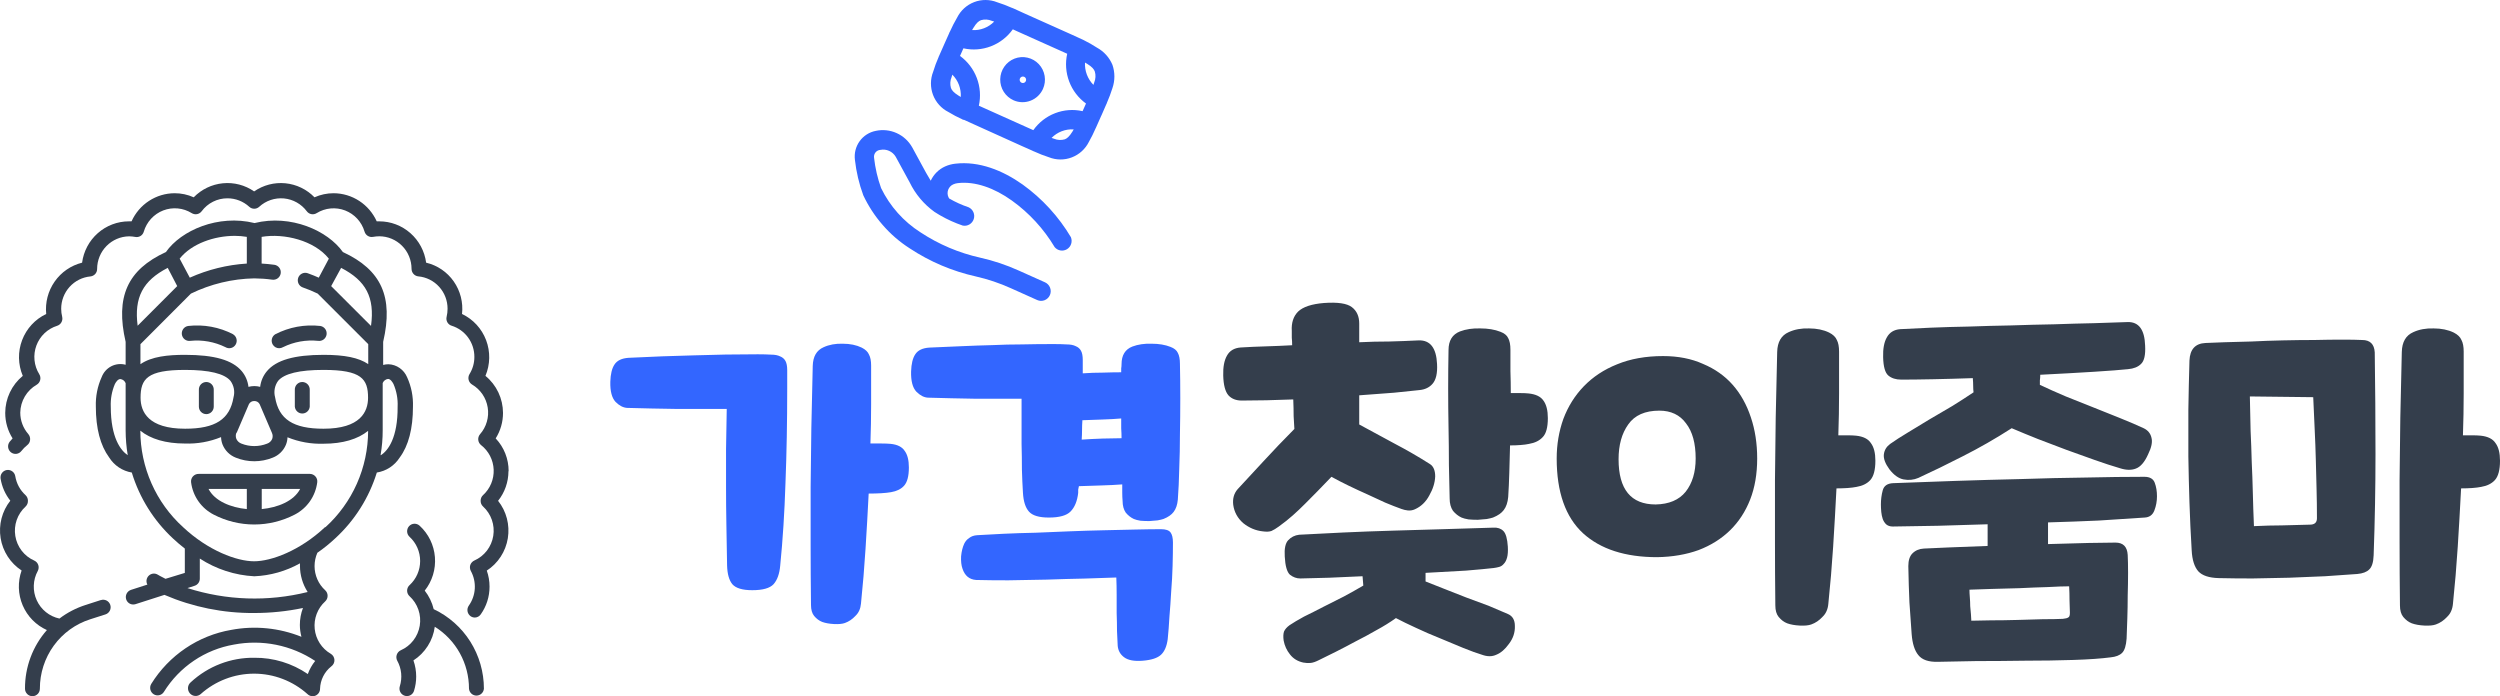 <svg width="158" height="44" viewBox="0 0 158 44" fill="none" xmlns="http://www.w3.org/2000/svg">
<path fill-rule="evenodd" clip-rule="evenodd" d="M60.887 3.054L60.78 3.297L60.672 3.535C61.154 3.885 61.523 4.369 61.735 4.929C61.947 5.488 61.992 6.097 61.864 6.681L65.305 8.226C65.65 7.74 66.129 7.367 66.683 7.154C67.237 6.94 67.841 6.895 68.42 7.025C68.457 6.95 68.49 6.868 68.527 6.786L68.635 6.543C68.153 6.194 67.783 5.71 67.572 5.15C67.361 4.591 67.317 3.981 67.447 3.397L64.246 1.961L64.01 1.852C63.663 2.339 63.182 2.712 62.627 2.925C62.072 3.139 61.467 3.184 60.887 3.054ZM64.002 0.513L63.932 0.487C63.635 0.355 63.331 0.241 63.022 0.143C62.555 -0.044 62.036 -0.048 61.567 0.133C61.097 0.313 60.712 0.664 60.487 1.117C60.322 1.398 60.173 1.689 60.04 1.987C60.026 2.008 60.014 2.031 60.003 2.054C59.995 2.071 59.989 2.088 59.984 2.106L59.692 2.759L59.659 2.834C59.555 3.065 59.459 3.282 59.37 3.487C59.37 3.506 59.352 3.521 59.344 3.539C59.334 3.562 59.325 3.586 59.318 3.61C59.186 3.909 59.072 4.215 58.978 4.528C58.792 4.998 58.788 5.522 58.966 5.995C59.145 6.468 59.494 6.855 59.944 7.081C60.221 7.25 60.509 7.402 60.806 7.536L60.872 7.573H60.924L61.572 7.868L64.594 9.234L65.242 9.521L65.29 9.547L65.36 9.574C65.661 9.713 65.97 9.834 66.285 9.936C66.752 10.123 67.271 10.127 67.74 9.946C68.21 9.766 68.595 9.415 68.82 8.962C68.977 8.685 69.119 8.399 69.245 8.107L69.278 8.04L69.3 7.988C69.393 7.786 69.489 7.566 69.589 7.338L69.626 7.26L69.911 6.607L69.937 6.555C69.948 6.532 69.956 6.508 69.963 6.484C70.094 6.184 70.209 5.878 70.307 5.566C70.47 5.091 70.47 4.574 70.307 4.099C70.114 3.635 69.769 3.252 69.33 3.013C69.065 2.84 68.789 2.683 68.505 2.543C68.485 2.527 68.463 2.516 68.438 2.509C68.422 2.5 68.405 2.492 68.387 2.487L67.743 2.192L64.702 0.83L64.065 0.539L64.002 0.513ZM62.678 1.315C62.463 1.224 62.224 1.209 62.001 1.274C61.86 1.326 61.716 1.438 61.52 1.759C61.49 1.804 61.464 1.852 61.435 1.901C61.692 1.917 61.95 1.878 62.192 1.785C62.433 1.692 62.651 1.549 62.833 1.364L62.678 1.315ZM60.14 4.875C60.049 5.091 60.035 5.332 60.099 5.558C60.151 5.7 60.262 5.845 60.58 6.043L60.721 6.129C60.737 5.869 60.697 5.609 60.606 5.366C60.514 5.122 60.371 4.902 60.188 4.718C60.169 4.771 60.154 4.823 60.14 4.875ZM66.614 8.768C66.83 8.858 67.071 8.871 67.295 8.805C67.432 8.753 67.576 8.641 67.776 8.32L67.858 8.178C67.6 8.162 67.342 8.201 67.101 8.294C66.859 8.387 66.641 8.53 66.459 8.715L66.614 8.768ZM69.156 5.207C69.246 4.99 69.26 4.747 69.193 4.521C69.141 4.379 69.03 4.233 68.712 4.036L68.572 3.953C68.558 4.213 68.599 4.473 68.69 4.716C68.782 4.958 68.923 5.179 69.104 5.364L69.156 5.207ZM64.461 4.957C64.445 4.994 64.439 5.036 64.446 5.076C64.453 5.116 64.472 5.153 64.499 5.183C64.527 5.212 64.563 5.233 64.602 5.242C64.642 5.25 64.683 5.247 64.721 5.233C64.758 5.218 64.791 5.192 64.814 5.159C64.837 5.125 64.85 5.086 64.85 5.045C64.851 5.004 64.84 4.964 64.818 4.93C64.796 4.896 64.764 4.869 64.728 4.853C64.678 4.831 64.623 4.83 64.573 4.85C64.523 4.87 64.483 4.908 64.461 4.957ZM64.065 6.342C63.808 6.229 63.59 6.042 63.438 5.804C63.286 5.566 63.209 5.288 63.214 5.005C63.22 4.722 63.309 4.447 63.47 4.216C63.631 3.984 63.857 3.806 64.118 3.704C64.38 3.602 64.666 3.581 64.939 3.644C65.213 3.706 65.462 3.849 65.655 4.055C65.847 4.26 65.975 4.519 66.021 4.798C66.068 5.077 66.031 5.364 65.915 5.622C65.761 5.962 65.482 6.228 65.136 6.362C64.79 6.497 64.406 6.49 64.065 6.342ZM67.684 15C67.737 15.135 67.741 15.285 67.694 15.422C67.648 15.56 67.555 15.676 67.431 15.751C67.307 15.825 67.161 15.853 67.019 15.829C66.877 15.805 66.748 15.73 66.655 15.619C65.963 14.461 65.043 13.459 63.95 12.675C62.841 11.88 61.627 11.443 60.528 11.574C60.433 11.585 60.339 11.611 60.251 11.649C60.176 11.681 60.109 11.728 60.053 11.787C59.998 11.846 59.954 11.915 59.925 11.992C59.897 12.068 59.884 12.149 59.887 12.23C59.89 12.312 59.909 12.392 59.944 12.466C59.956 12.493 59.971 12.519 59.988 12.544C60.378 12.77 60.789 12.957 61.216 13.1C61.351 13.163 61.459 13.273 61.519 13.41C61.579 13.547 61.587 13.702 61.541 13.844C61.495 13.987 61.4 14.108 61.271 14.184C61.143 14.26 60.992 14.286 60.846 14.257C60.353 14.09 59.877 13.875 59.426 13.615C59.382 13.594 59.339 13.569 59.3 13.54C59.215 13.492 59.133 13.44 59.059 13.391C58.391 12.911 57.852 12.269 57.491 11.525L56.61 9.909C56.513 9.744 56.368 9.614 56.194 9.535C56.021 9.457 55.827 9.435 55.641 9.473C55.581 9.476 55.522 9.492 55.469 9.52C55.416 9.548 55.368 9.586 55.331 9.633C55.293 9.681 55.266 9.735 55.25 9.794C55.235 9.852 55.232 9.913 55.241 9.973C55.314 10.626 55.463 11.269 55.685 11.887C56.243 13.035 57.107 14.004 58.179 14.686C59.327 15.443 60.602 15.984 61.941 16.283C62.779 16.47 63.596 16.743 64.38 17.097L66.045 17.843C66.192 17.909 66.307 18.031 66.365 18.183C66.423 18.334 66.419 18.503 66.354 18.651C66.288 18.8 66.167 18.916 66.017 18.974C65.867 19.033 65.7 19.029 65.552 18.963L63.888 18.216C63.174 17.893 62.431 17.643 61.668 17.47C60.184 17.139 58.773 16.54 57.502 15.701C56.858 15.291 56.277 14.788 55.778 14.209C55.287 13.647 54.878 13.019 54.56 12.343C54.294 11.621 54.117 10.869 54.031 10.104C53.978 9.686 54.084 9.264 54.329 8.924C54.574 8.583 54.939 8.35 55.348 8.271C55.791 8.175 56.253 8.224 56.667 8.411C57.081 8.597 57.425 8.912 57.65 9.309L58.53 10.925C58.626 11.1 58.723 11.264 58.822 11.421C59.008 11.019 59.331 10.698 59.733 10.518C59.934 10.429 60.147 10.371 60.365 10.346C61.875 10.167 63.373 10.771 64.628 11.66C65.865 12.549 66.906 13.686 67.687 15H67.684Z" fill="#3366FF"/>
<path d="M85.903 26.827C86.606 27.205 87.347 27.606 88.128 28.032C88.909 28.441 89.658 28.874 90.376 29.331C90.595 29.473 90.704 29.732 90.704 30.11C90.689 30.504 90.564 30.906 90.33 31.315C90.111 31.725 89.806 32.016 89.416 32.189C89.276 32.252 89.127 32.276 88.971 32.26C88.831 32.244 88.698 32.213 88.573 32.166C88.261 32.055 87.917 31.921 87.543 31.764C87.183 31.591 86.809 31.418 86.418 31.244C86.028 31.071 85.638 30.89 85.247 30.701C84.857 30.512 84.49 30.323 84.147 30.134C83.819 30.465 83.522 30.772 83.257 31.055C82.991 31.323 82.734 31.583 82.484 31.835C82.234 32.087 81.976 32.331 81.711 32.567C81.446 32.803 81.149 33.04 80.821 33.276C80.649 33.402 80.493 33.496 80.353 33.559C80.212 33.606 80.033 33.614 79.814 33.583C79.361 33.536 78.947 33.362 78.573 33.063C78.214 32.748 78.003 32.362 77.94 31.906C77.894 31.512 77.987 31.181 78.221 30.914C78.737 30.362 79.283 29.772 79.861 29.142C80.454 28.496 81.102 27.819 81.805 27.11C81.789 26.89 81.773 26.622 81.758 26.307C81.758 25.976 81.75 25.622 81.734 25.244C80.563 25.291 79.478 25.315 78.479 25.315C78.12 25.315 77.839 25.205 77.636 24.984C77.433 24.748 77.324 24.331 77.308 23.732C77.292 23.197 77.371 22.779 77.542 22.48C77.714 22.165 78.003 21.992 78.409 21.961C78.924 21.929 79.455 21.905 80.001 21.89C80.548 21.874 81.102 21.85 81.664 21.819C81.664 21.646 81.656 21.488 81.641 21.346C81.641 21.189 81.641 21.047 81.641 20.921C81.609 20.401 81.742 19.992 82.039 19.693C82.351 19.394 82.898 19.212 83.678 19.149C84.537 19.087 85.123 19.173 85.435 19.409C85.747 19.646 85.903 19.992 85.903 20.449V21.63C86.543 21.598 87.176 21.583 87.8 21.583C88.425 21.567 89.049 21.543 89.674 21.512C90.392 21.496 90.775 21.992 90.821 23C90.853 23.583 90.759 24 90.54 24.252C90.337 24.488 90.056 24.622 89.697 24.654C89.291 24.701 88.76 24.756 88.105 24.819C87.449 24.866 86.715 24.921 85.903 24.984V26.827ZM90.095 36.748C90.439 36.89 90.837 37.047 91.29 37.221C91.743 37.394 92.203 37.575 92.672 37.764C93.156 37.937 93.624 38.111 94.077 38.284C94.529 38.473 94.936 38.646 95.295 38.803C95.591 38.929 95.74 39.181 95.74 39.559C95.755 39.969 95.63 40.347 95.365 40.693C95.115 41.04 94.85 41.268 94.569 41.378C94.303 41.504 93.999 41.504 93.655 41.378C93.343 41.284 92.953 41.142 92.484 40.953C92.016 40.764 91.524 40.559 91.009 40.339C90.493 40.134 89.986 39.914 89.486 39.678C89.002 39.457 88.581 39.252 88.222 39.063C87.847 39.331 87.441 39.583 87.004 39.819C86.567 40.071 86.13 40.307 85.692 40.528C85.255 40.764 84.834 40.985 84.428 41.189C84.022 41.394 83.655 41.575 83.327 41.733C83.14 41.827 82.976 41.882 82.835 41.898C82.695 41.914 82.538 41.906 82.367 41.874C82.008 41.796 81.727 41.622 81.524 41.355C81.321 41.103 81.188 40.811 81.126 40.481C81.094 40.244 81.102 40.056 81.149 39.914C81.211 39.772 81.329 39.638 81.5 39.512C81.734 39.355 82.039 39.174 82.414 38.969C82.804 38.78 83.21 38.575 83.631 38.355C84.069 38.134 84.506 37.914 84.943 37.693C85.38 37.457 85.786 37.229 86.161 37.008L86.114 36.418C85.38 36.449 84.677 36.481 84.006 36.512C83.335 36.528 82.726 36.544 82.179 36.559C81.945 36.559 81.727 36.481 81.524 36.323C81.336 36.15 81.227 35.764 81.196 35.166C81.165 34.677 81.235 34.339 81.406 34.15C81.594 33.945 81.828 33.827 82.109 33.795C82.952 33.748 83.881 33.701 84.896 33.654C85.927 33.606 86.981 33.567 88.058 33.536C89.151 33.504 90.236 33.473 91.313 33.441C92.391 33.41 93.413 33.378 94.381 33.347C94.647 33.331 94.857 33.402 95.013 33.559C95.17 33.717 95.263 34.047 95.295 34.551C95.31 34.835 95.295 35.063 95.248 35.236C95.201 35.41 95.131 35.544 95.037 35.638C94.959 35.733 94.865 35.795 94.756 35.827C94.647 35.858 94.529 35.882 94.405 35.898C93.999 35.945 93.413 36 92.648 36.063C91.883 36.111 91.032 36.158 90.095 36.205V36.748ZM95.459 23.449C95.474 23.905 95.482 24.37 95.482 24.843C95.701 24.843 95.903 24.843 96.091 24.843C96.294 24.843 96.466 24.85 96.606 24.866C97.059 24.913 97.371 25.063 97.543 25.315C97.73 25.567 97.824 25.937 97.824 26.425C97.824 27.008 97.715 27.41 97.496 27.63C97.293 27.851 97.004 27.992 96.629 28.055C96.489 28.087 96.309 28.11 96.091 28.126C95.888 28.142 95.669 28.15 95.435 28.15C95.419 28.748 95.404 29.323 95.388 29.874C95.373 30.425 95.349 30.937 95.318 31.41C95.287 31.756 95.193 32.032 95.037 32.236C94.897 32.425 94.67 32.583 94.358 32.709C94.264 32.74 94.131 32.772 93.96 32.803C93.788 32.819 93.6 32.835 93.398 32.851C93.195 32.851 92.999 32.843 92.812 32.827C92.625 32.795 92.476 32.756 92.367 32.709C92.164 32.614 91.985 32.473 91.828 32.284C91.688 32.079 91.618 31.819 91.618 31.504C91.602 30.843 91.586 30.134 91.571 29.378C91.571 28.606 91.563 27.811 91.547 26.992C91.532 26.173 91.524 25.354 91.524 24.535C91.524 23.717 91.532 22.913 91.547 22.126C91.547 21.527 91.789 21.134 92.273 20.945C92.648 20.803 93.078 20.74 93.561 20.756C94.046 20.756 94.467 20.827 94.826 20.968C95.076 21.063 95.24 21.197 95.318 21.37C95.412 21.543 95.459 21.787 95.459 22.102C95.459 22.528 95.459 22.976 95.459 23.449Z" fill="#343E4C"/>
<path d="M110.609 31.575C110.312 32.331 109.89 32.977 109.344 33.512C108.797 34.047 108.134 34.465 107.353 34.764C106.572 35.047 105.698 35.197 104.73 35.213C102.716 35.213 101.155 34.709 100.046 33.701C98.938 32.677 98.383 31.102 98.383 28.977C98.383 28.095 98.524 27.26 98.805 26.473C99.102 25.685 99.531 25 100.093 24.417C100.671 23.819 101.373 23.354 102.201 23.024C103.044 22.677 104.012 22.504 105.105 22.504C106.057 22.504 106.9 22.669 107.634 23C108.384 23.315 109.008 23.756 109.508 24.323C110.007 24.89 110.39 25.575 110.655 26.378C110.921 27.165 111.054 28.032 111.054 28.977C111.054 29.953 110.905 30.819 110.609 31.575ZM116.229 24.866C116.229 25.732 116.214 26.614 116.182 27.512C116.401 27.512 116.604 27.512 116.791 27.512C116.979 27.512 117.151 27.52 117.307 27.535C117.759 27.583 118.072 27.74 118.243 28.008C118.431 28.26 118.524 28.63 118.524 29.118C118.524 29.701 118.415 30.11 118.197 30.347C117.994 30.567 117.705 30.709 117.33 30.772C117.174 30.803 116.987 30.827 116.768 30.843C116.549 30.858 116.315 30.866 116.065 30.866C116.003 32.095 115.933 33.323 115.855 34.551C115.777 35.764 115.675 36.969 115.55 38.166C115.519 38.512 115.394 38.788 115.175 38.992C114.972 39.213 114.738 39.37 114.473 39.465C114.301 39.528 114.059 39.551 113.747 39.536C113.435 39.52 113.169 39.473 112.951 39.394C112.748 39.315 112.568 39.181 112.412 38.992C112.271 38.819 112.201 38.575 112.201 38.26C112.185 36.89 112.178 35.551 112.178 34.244C112.178 32.937 112.178 31.638 112.178 30.347C112.193 29.04 112.209 27.724 112.225 26.402C112.256 25.063 112.287 23.677 112.318 22.244C112.334 21.614 112.576 21.197 113.044 20.992C113.419 20.819 113.848 20.74 114.332 20.756C114.816 20.756 115.238 20.843 115.597 21.016C115.847 21.142 116.011 21.299 116.089 21.488C116.182 21.661 116.229 21.905 116.229 22.221C116.229 23.102 116.229 23.984 116.229 24.866ZM104.636 31.882C105.48 31.866 106.112 31.599 106.533 31.079C106.955 30.544 107.166 29.843 107.166 28.977C107.166 28.016 106.963 27.276 106.557 26.756C106.167 26.221 105.604 25.953 104.871 25.953C103.965 25.953 103.309 26.244 102.903 26.827C102.497 27.394 102.294 28.126 102.294 29.024C102.294 30.929 103.075 31.882 104.636 31.882Z" fill="#343E4C"/>
<path d="M129.435 34.386C130.372 34.355 131.231 34.331 132.012 34.315C132.792 34.299 133.354 34.292 133.698 34.292C134.182 34.292 134.44 34.551 134.471 35.071C134.486 35.37 134.494 35.748 134.494 36.205C134.494 36.662 134.486 37.142 134.471 37.646C134.471 38.134 134.463 38.614 134.447 39.087C134.432 39.575 134.416 40 134.401 40.363C134.369 40.803 134.276 41.103 134.119 41.26C133.963 41.418 133.721 41.512 133.393 41.544C132.8 41.622 132.012 41.678 131.028 41.709C130.06 41.74 129.045 41.756 127.983 41.756C126.922 41.772 125.891 41.78 124.892 41.78C123.908 41.796 123.104 41.811 122.48 41.827C121.886 41.843 121.473 41.701 121.238 41.402C121.004 41.118 120.864 40.678 120.817 40.079C120.77 39.418 120.723 38.748 120.676 38.071C120.645 37.394 120.622 36.63 120.606 35.78C120.606 35.418 120.692 35.15 120.864 34.977C121.051 34.788 121.293 34.685 121.59 34.669C121.902 34.654 122.417 34.63 123.135 34.599C123.869 34.567 124.697 34.536 125.618 34.504V33.134C124.541 33.166 123.495 33.197 122.48 33.229C121.465 33.244 120.512 33.26 119.622 33.276C119.451 33.276 119.31 33.229 119.201 33.134C119.107 33.04 119.037 32.929 118.99 32.803C118.943 32.662 118.912 32.512 118.896 32.355C118.881 32.181 118.873 32.024 118.873 31.882C118.873 31.567 118.912 31.268 118.99 30.984C119.068 30.701 119.287 30.551 119.646 30.536C120.879 30.488 122.183 30.441 123.557 30.394C124.947 30.347 126.336 30.307 127.726 30.276C129.115 30.229 130.474 30.197 131.801 30.181C133.144 30.15 134.385 30.134 135.525 30.134C135.868 30.134 136.087 30.26 136.18 30.512C136.274 30.764 136.321 31.047 136.321 31.362C136.321 31.677 136.266 31.977 136.157 32.26C136.048 32.544 135.845 32.693 135.548 32.709C134.658 32.772 133.69 32.835 132.644 32.898C131.614 32.945 130.544 32.984 129.435 33.016V34.386ZM134.471 20.354C135.173 20.338 135.54 20.835 135.572 21.843C135.603 22.425 135.517 22.811 135.314 23C135.127 23.189 134.853 23.299 134.494 23.331C134.057 23.378 133.339 23.433 132.34 23.496C131.34 23.559 130.208 23.622 128.944 23.685C128.944 23.811 128.936 23.929 128.92 24.039C128.92 24.134 128.92 24.228 128.92 24.323C129.42 24.559 129.966 24.803 130.56 25.055C131.153 25.291 131.746 25.528 132.34 25.764C132.933 26 133.503 26.228 134.049 26.449C134.596 26.669 135.072 26.874 135.478 27.063C135.743 27.189 135.907 27.386 135.97 27.654C136.048 27.921 135.977 28.276 135.759 28.717C135.54 29.205 135.283 29.504 134.986 29.614C134.705 29.724 134.369 29.717 133.979 29.591C133.495 29.449 132.964 29.276 132.386 29.071C131.809 28.866 131.215 28.654 130.606 28.433C129.998 28.197 129.396 27.969 128.803 27.748C128.21 27.512 127.656 27.284 127.14 27.063C126.11 27.724 125.079 28.315 124.049 28.835C123.034 29.355 122.097 29.811 121.238 30.205C120.942 30.331 120.63 30.362 120.302 30.299C119.989 30.236 119.693 30.024 119.412 29.662C119.146 29.299 119.029 28.984 119.06 28.717C119.092 28.449 119.224 28.229 119.459 28.055C119.771 27.835 120.138 27.599 120.559 27.346C120.996 27.079 121.449 26.803 121.918 26.52C122.402 26.236 122.886 25.953 123.37 25.669C123.854 25.37 124.306 25.079 124.728 24.795C124.712 24.669 124.705 24.535 124.705 24.394C124.705 24.236 124.697 24.071 124.681 23.898C123.776 23.929 122.933 23.953 122.152 23.968C121.371 23.984 120.708 23.992 120.161 23.992C119.818 23.992 119.544 23.905 119.341 23.732C119.138 23.559 119.029 23.173 119.014 22.575C118.998 22.039 119.076 21.622 119.248 21.323C119.42 21.008 119.701 20.835 120.091 20.803C120.637 20.772 121.285 20.74 122.035 20.709C122.784 20.677 123.588 20.654 124.447 20.638C125.306 20.606 126.188 20.583 127.093 20.567C128.015 20.535 128.92 20.512 129.81 20.496C130.7 20.465 131.543 20.441 132.34 20.425C133.136 20.394 133.846 20.37 134.471 20.354ZM130.817 38.709C130.817 38.536 130.809 38.284 130.794 37.953C130.794 37.622 130.786 37.323 130.77 37.055C130.443 37.055 129.99 37.071 129.412 37.103C128.85 37.118 128.257 37.142 127.632 37.173C127.023 37.189 126.43 37.205 125.852 37.221C125.275 37.236 124.814 37.252 124.47 37.268C124.47 37.41 124.478 37.575 124.494 37.764C124.509 37.953 124.517 38.134 124.517 38.307C124.533 38.496 124.548 38.67 124.564 38.827C124.58 39 124.588 39.134 124.588 39.229C124.884 39.229 125.298 39.221 125.829 39.205C126.36 39.205 126.906 39.197 127.468 39.181C128.046 39.166 128.592 39.15 129.108 39.134C129.638 39.134 130.06 39.126 130.372 39.111C130.544 39.095 130.661 39.063 130.724 39.016C130.786 38.985 130.817 38.89 130.817 38.733V38.709Z" fill="#343E4C"/>
<path d="M148.023 21.465C148.554 21.465 148.975 21.472 149.288 21.488C149.787 21.488 150.053 21.748 150.084 22.268C150.115 24.425 150.131 26.567 150.131 28.693C150.131 30.803 150.092 32.937 150.014 35.095C149.998 35.536 149.904 35.835 149.733 35.992C149.577 36.15 149.327 36.244 148.983 36.276C148.374 36.323 147.695 36.37 146.946 36.418C146.212 36.449 145.455 36.481 144.674 36.512C143.893 36.528 143.12 36.544 142.355 36.559C141.59 36.559 140.88 36.551 140.224 36.536C139.615 36.52 139.186 36.378 138.936 36.111C138.686 35.827 138.546 35.386 138.515 34.788C138.452 33.748 138.405 32.74 138.374 31.764C138.343 30.788 138.319 29.819 138.304 28.858C138.304 27.882 138.304 26.898 138.304 25.906C138.319 24.898 138.343 23.858 138.374 22.787C138.405 22.079 138.741 21.709 139.381 21.677C139.662 21.661 140.06 21.646 140.576 21.63C141.091 21.614 141.661 21.598 142.285 21.583C142.925 21.551 143.589 21.527 144.276 21.512C144.978 21.496 145.642 21.488 146.267 21.488C146.907 21.472 147.492 21.465 148.023 21.465ZM155.705 24.866C155.705 25.732 155.689 26.614 155.658 27.512C155.877 27.512 156.08 27.512 156.267 27.512C156.454 27.512 156.626 27.52 156.782 27.535C157.235 27.583 157.547 27.74 157.719 28.008C157.906 28.26 158 28.63 158 29.118C158 29.701 157.891 30.11 157.672 30.347C157.469 30.567 157.18 30.709 156.806 30.772C156.649 30.803 156.462 30.827 156.243 30.843C156.025 30.858 155.791 30.866 155.541 30.866C155.478 32.095 155.408 33.323 155.33 34.551C155.252 35.764 155.151 36.969 155.026 38.166C154.994 38.512 154.87 38.788 154.651 38.992C154.448 39.213 154.214 39.37 153.948 39.465C153.777 39.528 153.535 39.551 153.222 39.536C152.91 39.52 152.645 39.473 152.426 39.394C152.223 39.315 152.044 39.181 151.887 38.992C151.747 38.819 151.677 38.575 151.677 38.26C151.661 36.89 151.653 35.551 151.653 34.244C151.653 32.937 151.653 31.638 151.653 30.347C151.669 29.04 151.684 27.724 151.7 26.402C151.731 25.063 151.762 23.677 151.794 22.244C151.809 21.614 152.051 21.197 152.52 20.992C152.894 20.819 153.324 20.74 153.808 20.756C154.292 20.756 154.713 20.843 155.073 21.016C155.322 21.142 155.486 21.299 155.564 21.488C155.658 21.661 155.705 21.905 155.705 22.221C155.705 23.102 155.705 23.984 155.705 24.866ZM146.431 32.733C146.431 32.118 146.423 31.512 146.407 30.914C146.391 30.299 146.376 29.685 146.36 29.071C146.345 28.457 146.321 27.827 146.29 27.181C146.259 26.52 146.228 25.827 146.196 25.102L142.191 25.055C142.207 25.827 142.223 26.551 142.238 27.228C142.27 27.89 142.293 28.543 142.309 29.189C142.34 29.835 142.363 30.488 142.379 31.15C142.394 31.811 142.418 32.512 142.449 33.252C143.089 33.221 143.675 33.205 144.206 33.205C144.752 33.189 145.345 33.173 145.986 33.158C146.282 33.158 146.431 33.024 146.431 32.756V32.733Z" fill="#343E4C"/>
<path d="M49.752 24.553C49.752 26.677 49.715 28.668 49.642 30.525C49.583 32.382 49.472 34.121 49.31 35.74C49.266 36.26 49.126 36.654 48.89 36.921C48.655 37.174 48.206 37.3 47.543 37.3C46.924 37.3 46.504 37.174 46.283 36.921C46.077 36.669 45.967 36.275 45.952 35.74C45.937 34.834 45.922 33.98 45.908 33.177C45.893 32.36 45.886 31.558 45.886 30.77C45.886 29.983 45.886 29.188 45.886 28.386C45.9 27.584 45.915 26.737 45.93 25.845C44.869 25.845 43.816 25.845 42.77 25.845C41.724 25.831 40.679 25.808 39.633 25.779C39.383 25.764 39.139 25.637 38.904 25.4C38.668 25.147 38.558 24.724 38.572 24.129C38.587 23.639 38.675 23.275 38.837 23.037C38.999 22.785 39.294 22.644 39.721 22.614C41.194 22.54 42.579 22.488 43.875 22.458C45.171 22.413 46.512 22.391 47.896 22.391C48.22 22.391 48.5 22.399 48.736 22.413C48.971 22.413 49.163 22.451 49.31 22.525C49.458 22.584 49.568 22.681 49.642 22.815C49.715 22.948 49.752 23.141 49.752 23.394V24.553ZM55.055 25.556C55.055 26.373 55.04 27.197 55.011 28.029C55.261 28.029 55.497 28.029 55.718 28.029C55.938 28.029 56.13 28.037 56.292 28.052C56.719 28.096 57.014 28.245 57.176 28.497C57.353 28.735 57.441 29.084 57.441 29.545C57.441 30.095 57.338 30.481 57.132 30.704C56.94 30.912 56.668 31.045 56.314 31.105C56.152 31.134 55.946 31.157 55.696 31.172C55.445 31.186 55.18 31.194 54.9 31.194C54.841 32.368 54.775 33.534 54.701 34.693C54.628 35.852 54.532 37.003 54.414 38.147C54.385 38.474 54.267 38.734 54.06 38.927C53.869 39.135 53.648 39.283 53.398 39.373C53.236 39.432 53.007 39.454 52.713 39.44C52.418 39.425 52.168 39.38 51.962 39.306C51.77 39.231 51.601 39.105 51.453 38.927C51.321 38.764 51.255 38.533 51.255 38.236C51.24 36.944 51.232 35.681 51.232 34.448C51.232 33.214 51.232 31.989 51.232 30.77C51.247 29.537 51.262 28.297 51.277 27.049C51.306 25.786 51.336 24.479 51.365 23.127C51.38 22.532 51.608 22.139 52.05 21.945C52.403 21.782 52.809 21.708 53.265 21.723C53.722 21.723 54.119 21.804 54.458 21.968C54.694 22.087 54.849 22.235 54.922 22.413C55.011 22.577 55.055 22.807 55.055 23.104C55.055 23.921 55.055 24.738 55.055 25.556Z" fill="#3366FF"/>
<path d="M68.43 23.595C68.857 23.565 69.284 23.55 69.711 23.55C70.153 23.535 70.536 23.528 70.86 23.528C70.86 23.439 70.86 23.357 70.86 23.283C70.875 23.193 70.882 23.104 70.882 23.015C70.882 22.451 71.11 22.079 71.567 21.901C71.921 21.767 72.326 21.708 72.782 21.723C73.239 21.723 73.637 21.789 73.975 21.923C74.211 22.012 74.366 22.139 74.439 22.302C74.528 22.465 74.572 22.696 74.572 22.993C74.587 23.691 74.594 24.419 74.594 25.177C74.594 25.934 74.587 26.692 74.572 27.45C74.572 28.193 74.557 28.921 74.528 29.634C74.513 30.332 74.484 30.979 74.439 31.573C74.41 31.9 74.322 32.16 74.174 32.353C74.042 32.531 73.828 32.68 73.534 32.798C73.445 32.828 73.32 32.858 73.158 32.888C72.996 32.902 72.819 32.917 72.628 32.932C72.436 32.932 72.252 32.925 72.075 32.91C71.898 32.88 71.758 32.843 71.655 32.798C71.464 32.709 71.295 32.576 71.147 32.397C71.015 32.204 70.948 31.959 70.948 31.662C70.934 31.498 70.926 31.328 70.926 31.149C70.926 30.971 70.926 30.793 70.926 30.614C70.543 30.644 70.094 30.666 69.579 30.681C69.063 30.696 68.599 30.711 68.187 30.726C68.172 30.8 68.157 30.875 68.142 30.949C68.142 31.008 68.142 31.075 68.142 31.149C68.084 31.669 67.921 32.063 67.656 32.33C67.406 32.583 66.949 32.709 66.287 32.709C65.668 32.709 65.248 32.583 65.027 32.33C64.806 32.078 64.681 31.684 64.651 31.149C64.622 30.689 64.6 30.198 64.585 29.678C64.585 29.144 64.578 28.609 64.563 28.074C64.563 27.539 64.563 27.026 64.563 26.536C64.563 26.046 64.563 25.6 64.563 25.199C63.503 25.199 62.508 25.199 61.58 25.199C60.652 25.184 59.673 25.162 58.642 25.132C58.391 25.117 58.148 24.991 57.913 24.753C57.677 24.501 57.567 24.077 57.581 23.483C57.596 22.993 57.684 22.629 57.846 22.391C58.008 22.139 58.303 21.997 58.73 21.968C59.452 21.938 60.137 21.908 60.785 21.879C61.448 21.849 62.089 21.827 62.707 21.812C63.341 21.782 63.967 21.767 64.585 21.767C65.219 21.752 65.881 21.745 66.574 21.745C66.898 21.745 67.178 21.752 67.413 21.767C67.649 21.767 67.841 21.804 67.988 21.879C68.135 21.938 68.246 22.035 68.319 22.168C68.393 22.302 68.43 22.495 68.43 22.748V23.595ZM63.724 36.676C62.943 36.676 62.265 36.669 61.691 36.654C61.264 36.624 60.977 36.386 60.829 35.941C60.755 35.733 60.726 35.473 60.741 35.161C60.77 34.849 60.837 34.581 60.94 34.358C61.013 34.21 61.116 34.091 61.249 34.002C61.382 33.898 61.551 33.838 61.757 33.824C62.243 33.794 62.803 33.764 63.436 33.734C64.07 33.705 64.74 33.682 65.447 33.668C66.169 33.638 66.898 33.608 67.634 33.578C68.371 33.549 69.085 33.526 69.777 33.512C70.484 33.497 71.147 33.482 71.766 33.467C72.385 33.452 72.922 33.445 73.379 33.445C73.673 33.445 73.872 33.512 73.975 33.645C74.078 33.779 74.13 33.994 74.13 34.292C74.13 34.737 74.123 35.228 74.108 35.762C74.093 36.297 74.064 36.84 74.019 37.389C73.99 37.924 73.953 38.452 73.909 38.971C73.88 39.492 73.843 39.967 73.799 40.398C73.74 40.843 73.6 41.17 73.379 41.378C73.158 41.586 72.775 41.713 72.23 41.757C71.685 41.802 71.287 41.727 71.037 41.534C70.801 41.356 70.669 41.118 70.639 40.821C70.624 40.554 70.61 40.242 70.595 39.885C70.595 39.529 70.588 39.15 70.573 38.749C70.573 38.362 70.573 37.976 70.573 37.59C70.573 37.189 70.565 36.825 70.551 36.498C70.006 36.513 69.343 36.535 68.562 36.565C67.796 36.58 66.993 36.602 66.154 36.632C65.329 36.646 64.519 36.661 63.724 36.676ZM69.689 27.717C70.146 27.703 70.543 27.695 70.882 27.695C70.882 27.487 70.875 27.279 70.86 27.071C70.86 26.863 70.86 26.655 70.86 26.447C70.521 26.477 70.124 26.499 69.667 26.514C69.21 26.529 68.79 26.544 68.408 26.558C68.393 26.767 68.385 26.974 68.385 27.183C68.385 27.376 68.378 27.576 68.363 27.784C68.79 27.755 69.232 27.732 69.689 27.717Z" fill="#3366FF"/>
<path d="M14.741 21.128C13.863 20.672 12.872 20.489 11.892 20.601C11.768 20.62 11.657 20.687 11.582 20.788C11.508 20.889 11.476 21.016 11.494 21.141C11.512 21.265 11.579 21.378 11.679 21.453C11.779 21.528 11.905 21.56 12.029 21.542C12.791 21.464 13.56 21.603 14.249 21.941C14.355 22.005 14.483 22.024 14.604 21.993C14.725 21.962 14.829 21.885 14.892 21.777C14.924 21.724 14.946 21.664 14.955 21.603C14.964 21.541 14.961 21.478 14.946 21.418C14.931 21.357 14.904 21.301 14.867 21.251C14.829 21.201 14.783 21.159 14.729 21.128H14.741Z" fill="#343E4C"/>
<path d="M17.238 21.777C17.28 21.847 17.339 21.906 17.409 21.946C17.48 21.987 17.56 22.008 17.641 22.008C17.727 22.008 17.811 21.985 17.886 21.941C18.574 21.602 19.343 21.464 20.105 21.542C20.229 21.56 20.355 21.528 20.455 21.453C20.555 21.378 20.622 21.265 20.64 21.14C20.658 21.016 20.627 20.889 20.552 20.788C20.477 20.687 20.366 20.62 20.242 20.601C19.262 20.489 18.271 20.672 17.393 21.127C17.288 21.193 17.212 21.298 17.183 21.42C17.154 21.541 17.174 21.67 17.238 21.777Z" fill="#343E4C"/>
<path d="M19.591 29.95H12.561C12.492 29.948 12.423 29.961 12.359 29.989C12.295 30.017 12.238 30.058 12.191 30.11C12.147 30.16 12.114 30.22 12.094 30.284C12.074 30.349 12.068 30.416 12.077 30.483C12.132 30.916 12.291 31.328 12.541 31.684C12.79 32.039 13.123 32.328 13.508 32.525C14.3 32.934 15.176 33.148 16.065 33.148C16.954 33.148 17.831 32.934 18.622 32.525C19.007 32.327 19.338 32.038 19.587 31.683C19.836 31.327 19.995 30.915 20.05 30.483C20.059 30.416 20.053 30.348 20.034 30.284C20.014 30.219 19.98 30.16 19.935 30.11C19.892 30.061 19.839 30.021 19.78 29.994C19.721 29.966 19.656 29.951 19.591 29.95ZM13.179 30.901H15.599V32.174C14.585 32.077 13.571 31.666 13.179 30.901ZM16.542 32.174V30.901H18.97C18.574 31.666 17.56 32.077 16.542 32.174Z" fill="#343E4C"/>
<path d="M13.05 24.143C12.985 24.141 12.921 24.153 12.861 24.178C12.801 24.202 12.747 24.239 12.702 24.285C12.657 24.332 12.622 24.387 12.599 24.448C12.576 24.509 12.566 24.574 12.569 24.639V25.699C12.569 25.825 12.618 25.945 12.706 26.034C12.794 26.123 12.914 26.173 13.039 26.173C13.163 26.173 13.283 26.123 13.371 26.034C13.459 25.945 13.509 25.825 13.509 25.699V24.639C13.511 24.576 13.502 24.513 13.48 24.453C13.459 24.394 13.426 24.34 13.383 24.294C13.34 24.247 13.289 24.21 13.231 24.184C13.174 24.158 13.113 24.144 13.05 24.143Z" fill="#343E4C"/>
<path d="M19.103 24.143C19.039 24.143 18.976 24.156 18.918 24.181C18.859 24.206 18.806 24.243 18.762 24.29C18.718 24.336 18.684 24.391 18.662 24.451C18.64 24.511 18.63 24.575 18.633 24.639V25.699C18.643 25.818 18.698 25.929 18.785 26.009C18.872 26.09 18.986 26.134 19.105 26.134C19.223 26.134 19.337 26.09 19.424 26.009C19.512 25.929 19.566 25.818 19.576 25.699V24.639C19.579 24.575 19.568 24.511 19.546 24.451C19.523 24.39 19.489 24.336 19.444 24.289C19.4 24.243 19.347 24.206 19.288 24.181C19.23 24.156 19.166 24.143 19.103 24.143Z" fill="#343E4C"/>
<path d="M25.259 28.92C25.818 28.173 26.099 27.084 26.099 25.706C26.122 25.064 25.996 24.425 25.729 23.841C25.63 23.605 25.467 23.403 25.259 23.258C25.051 23.112 24.806 23.03 24.553 23.02C24.439 23.02 24.326 23.035 24.216 23.064V21.605C24.875 18.769 24.109 17.06 21.67 15.929C20.716 14.578 18.385 13.53 16.087 14.097C13.79 13.53 11.44 14.563 10.486 15.929C8.048 17.049 7.285 18.769 7.94 21.605V23.053C7.638 22.97 7.315 23.004 7.035 23.147C6.756 23.291 6.539 23.534 6.427 23.829C6.162 24.414 6.036 25.053 6.057 25.695C6.057 27.072 6.342 28.155 6.897 28.908C7.055 29.16 7.265 29.376 7.512 29.541C7.758 29.705 8.037 29.815 8.329 29.864C8.816 31.465 9.718 32.907 10.941 34.04C11.178 34.264 11.429 34.473 11.681 34.67V36.208L10.46 36.581C10.153 36.432 9.986 36.327 9.979 36.324C9.891 36.268 9.788 36.243 9.685 36.252C9.581 36.262 9.484 36.306 9.408 36.377C9.332 36.448 9.282 36.542 9.264 36.645C9.247 36.748 9.264 36.855 9.313 36.947L8.281 37.279C8.162 37.318 8.063 37.402 8.005 37.514C7.948 37.626 7.936 37.756 7.974 37.876C8.004 37.972 8.063 38.055 8.144 38.114C8.224 38.174 8.322 38.205 8.421 38.204C8.47 38.204 8.519 38.197 8.566 38.182L10.393 37.596C12.187 38.368 14.119 38.758 16.069 38.742C17.103 38.743 18.134 38.636 19.147 38.425C19.017 38.768 18.95 39.132 18.951 39.499C18.952 39.752 18.986 40.002 19.051 40.246C17.642 39.68 16.102 39.528 14.611 39.809C13.579 39.987 12.595 40.383 11.725 40.971C10.855 41.559 10.117 42.325 9.561 43.22C9.495 43.327 9.474 43.457 9.502 43.58C9.531 43.703 9.606 43.81 9.713 43.877C9.765 43.91 9.823 43.932 9.884 43.942C9.945 43.952 10.008 43.95 10.068 43.936C10.128 43.922 10.185 43.895 10.235 43.859C10.285 43.823 10.328 43.777 10.36 43.724C10.847 42.94 11.493 42.269 12.255 41.755C13.017 41.24 13.877 40.894 14.781 40.738C16.562 40.398 18.405 40.768 19.92 41.772C19.72 42.02 19.562 42.3 19.454 42.6C18.458 41.919 17.28 41.559 16.076 41.571C14.587 41.55 13.147 42.106 12.051 43.123C12.002 43.165 11.962 43.215 11.933 43.273C11.904 43.33 11.886 43.392 11.881 43.457C11.876 43.521 11.884 43.585 11.903 43.646C11.923 43.708 11.954 43.764 11.995 43.813C12.037 43.862 12.087 43.903 12.144 43.932C12.201 43.961 12.262 43.979 12.326 43.984C12.39 43.989 12.454 43.982 12.514 43.962C12.575 43.943 12.631 43.911 12.68 43.869C13.611 43.035 14.813 42.575 16.058 42.575C17.303 42.575 18.505 43.035 19.436 43.869C19.502 43.933 19.585 43.976 19.675 43.992C19.765 44.009 19.858 43.999 19.943 43.963C20.027 43.926 20.099 43.865 20.15 43.788C20.201 43.71 20.228 43.619 20.227 43.526C20.236 43.253 20.304 42.985 20.427 42.741C20.55 42.497 20.724 42.284 20.938 42.115C21.002 42.069 21.055 42.008 21.089 41.936C21.124 41.865 21.14 41.785 21.137 41.706C21.133 41.626 21.109 41.549 21.068 41.481C21.027 41.413 20.969 41.356 20.901 41.317C20.622 41.155 20.385 40.928 20.209 40.656C20.033 40.384 19.924 40.074 19.89 39.751C19.856 39.428 19.899 39.102 20.014 38.798C20.129 38.495 20.314 38.224 20.553 38.007C20.601 37.962 20.639 37.908 20.666 37.847C20.692 37.787 20.705 37.722 20.705 37.656C20.705 37.59 20.692 37.525 20.666 37.464C20.639 37.404 20.601 37.35 20.553 37.305C20.341 37.112 20.172 36.877 20.056 36.614C19.941 36.351 19.88 36.066 19.88 35.779C19.88 35.488 19.941 35.201 20.057 34.935C20.457 34.659 20.835 34.354 21.189 34.021C22.415 32.895 23.322 31.46 23.816 29.864C24.109 29.818 24.39 29.711 24.638 29.548C24.887 29.385 25.099 29.171 25.259 28.92ZM14.759 25.109C14.526 26.501 13.612 27.095 11.699 27.095C9.372 27.095 8.884 26.027 8.884 25.136C8.884 23.945 9.306 23.378 11.699 23.378C13.216 23.378 14.182 23.609 14.567 24.072C14.674 24.219 14.747 24.389 14.781 24.568C14.814 24.748 14.807 24.933 14.759 25.109ZM14.959 27.349L15.732 25.542C15.765 25.48 15.814 25.429 15.874 25.394C15.934 25.359 16.003 25.342 16.073 25.345C16.141 25.343 16.209 25.36 16.269 25.395C16.328 25.43 16.377 25.481 16.409 25.542L17.183 27.349C17.212 27.41 17.228 27.476 17.232 27.544C17.235 27.612 17.224 27.68 17.201 27.744C17.171 27.813 17.126 27.875 17.071 27.926C17.015 27.976 16.95 28.015 16.879 28.039C16.36 28.243 15.785 28.243 15.266 28.039C15.195 28.014 15.129 27.976 15.073 27.925C15.018 27.874 14.972 27.813 14.94 27.744C14.889 27.617 14.889 27.475 14.94 27.349H14.959ZM17.386 25.109C17.338 24.933 17.33 24.749 17.363 24.569C17.396 24.389 17.468 24.22 17.575 24.072C17.963 23.609 18.929 23.378 20.446 23.378C22.84 23.378 23.261 23.945 23.261 25.136C23.261 26.027 22.773 27.095 20.446 27.095C18.533 27.095 17.619 26.501 17.386 25.109ZM23.435 20.586L20.93 18.082L21.559 16.929C23.132 17.739 23.691 18.795 23.45 20.586H23.435ZM20.786 16.343L20.146 17.549C19.965 17.467 19.732 17.37 19.451 17.269C19.333 17.226 19.203 17.233 19.09 17.287C18.977 17.34 18.89 17.437 18.847 17.556C18.805 17.675 18.812 17.806 18.865 17.92C18.918 18.034 19.015 18.122 19.132 18.164C19.455 18.276 19.772 18.407 20.079 18.556L23.273 21.751V23.012C22.677 22.609 21.793 22.426 20.457 22.426C18.607 22.426 17.456 22.755 16.868 23.46C16.633 23.74 16.485 24.084 16.442 24.449C16.322 24.416 16.198 24.4 16.073 24.4C15.948 24.4 15.823 24.417 15.703 24.449C15.661 24.085 15.515 23.741 15.281 23.46C14.689 22.755 13.549 22.426 11.692 22.426C10.615 22.426 9.583 22.527 8.876 23.016V21.751L12.066 18.556C13.314 17.948 14.679 17.62 16.065 17.593C16.448 17.596 16.829 17.623 17.208 17.676C17.332 17.693 17.458 17.661 17.558 17.585C17.657 17.51 17.724 17.397 17.741 17.273C17.759 17.148 17.727 17.021 17.652 16.92C17.577 16.82 17.465 16.753 17.342 16.735C17.072 16.698 16.801 16.672 16.535 16.657V14.97C17.959 14.727 19.865 15.198 20.779 16.343H20.786ZM14.837 14.906C15.092 14.906 15.347 14.928 15.599 14.97V16.657C14.355 16.736 13.135 17.038 11.995 17.549L11.355 16.347C12.114 15.392 13.553 14.906 14.837 14.906ZM10.601 16.929L11.2 18.082L8.699 20.586C8.469 18.799 9.028 17.739 10.601 16.929ZM7.001 25.706C6.979 25.215 7.068 24.726 7.26 24.273C7.322 24.154 7.448 23.956 7.607 23.956C7.681 23.965 7.751 23.994 7.81 24.04C7.868 24.086 7.913 24.148 7.94 24.218V27.203C7.942 27.727 7.986 28.25 8.073 28.767C7.637 28.483 7.001 27.673 7.001 25.703V25.706ZM19.436 37.417C16.932 38.039 14.306 37.953 11.847 37.167L12.299 37.021C12.394 36.991 12.477 36.931 12.537 36.85C12.596 36.769 12.628 36.671 12.628 36.57V35.301C13.66 35.971 14.847 36.357 16.073 36.421C17.084 36.378 18.073 36.098 18.958 35.603C18.958 35.659 18.958 35.712 18.958 35.767C18.959 36.349 19.126 36.918 19.439 37.406L19.436 37.417ZM20.546 33.312C18.958 34.805 17.145 35.473 16.058 35.473C14.97 35.473 13.157 34.805 11.566 33.312C10.719 32.543 10.041 31.604 9.576 30.554C9.111 29.504 8.87 28.367 8.869 27.218C9.516 27.744 10.475 28.031 11.684 28.031C12.467 28.06 13.246 27.921 13.971 27.625C13.976 27.787 14.008 27.948 14.067 28.099C14.143 28.286 14.256 28.455 14.399 28.597C14.543 28.739 14.713 28.85 14.9 28.923C15.65 29.227 16.488 29.227 17.238 28.923C17.424 28.851 17.593 28.742 17.736 28.602C17.88 28.462 17.993 28.295 18.07 28.11C18.131 27.959 18.165 27.799 18.17 27.636C18.893 27.931 19.67 28.07 20.45 28.043C21.659 28.043 22.618 27.755 23.265 27.229C23.263 28.379 23.022 29.516 22.556 30.566C22.091 31.615 21.412 32.555 20.564 33.323L20.546 33.312ZM24.053 28.759C24.142 28.243 24.187 27.72 24.186 27.195V24.21C24.214 24.14 24.26 24.079 24.319 24.033C24.378 23.987 24.449 23.958 24.523 23.949C24.678 23.949 24.804 24.147 24.867 24.266C25.062 24.717 25.152 25.207 25.13 25.699C25.145 27.677 24.519 28.487 24.068 28.77L24.053 28.759Z" fill="#343E4C"/>
<path d="M32.145 29.774C32.147 29.005 31.854 28.264 31.327 27.707C31.631 27.225 31.791 26.666 31.79 26.095C31.788 25.646 31.688 25.203 31.496 24.799C31.304 24.394 31.025 24.037 30.68 23.755C30.983 23.036 30.998 22.227 30.722 21.498C30.446 20.769 29.9 20.176 29.2 19.844C29.281 19.117 29.095 18.385 28.677 17.787C28.259 17.189 27.638 16.767 26.932 16.601C26.835 15.878 26.482 15.215 25.938 14.735C25.393 14.254 24.695 13.989 23.972 13.989H23.809C23.571 13.461 23.188 13.013 22.705 12.698C22.223 12.384 21.661 12.215 21.086 12.212C20.669 12.211 20.257 12.299 19.876 12.47C19.385 11.965 18.734 11.651 18.036 11.583C17.338 11.515 16.639 11.697 16.061 12.097C15.483 11.696 14.783 11.514 14.085 11.583C13.387 11.651 12.735 11.965 12.243 12.47C11.864 12.299 11.453 12.211 11.037 12.212C10.462 12.214 9.9 12.382 9.417 12.697C8.934 13.012 8.551 13.46 8.314 13.989H8.148C7.424 13.989 6.726 14.254 6.182 14.735C5.637 15.215 5.284 15.878 5.188 16.601C4.486 16.776 3.871 17.2 3.454 17.796C3.038 18.391 2.848 19.118 2.92 19.844C2.219 20.176 1.673 20.769 1.397 21.498C1.121 22.227 1.136 23.036 1.44 23.755C1.095 24.038 0.816 24.394 0.624 24.799C0.432 25.203 0.332 25.646 0.33 26.095C0.329 26.666 0.491 27.225 0.796 27.707C0.73 27.774 0.669 27.845 0.611 27.919C0.534 28.018 0.499 28.144 0.514 28.269C0.529 28.394 0.592 28.508 0.69 28.586C0.789 28.663 0.913 28.698 1.037 28.683C1.161 28.668 1.274 28.604 1.351 28.505C1.459 28.367 1.583 28.241 1.721 28.132C1.772 28.093 1.815 28.044 1.846 27.987C1.877 27.931 1.896 27.868 1.902 27.804C1.909 27.737 1.903 27.669 1.883 27.605C1.863 27.541 1.831 27.482 1.787 27.431C1.459 27.056 1.279 26.572 1.281 26.072C1.288 25.713 1.388 25.363 1.57 25.055C1.752 24.747 2.011 24.491 2.32 24.314C2.374 24.282 2.421 24.24 2.459 24.189C2.496 24.139 2.523 24.081 2.539 24.02C2.555 23.957 2.558 23.891 2.548 23.827C2.538 23.763 2.514 23.701 2.479 23.646C2.314 23.379 2.212 23.077 2.181 22.763C2.15 22.449 2.191 22.133 2.3 21.838C2.41 21.542 2.585 21.276 2.812 21.06C3.039 20.844 3.313 20.683 3.611 20.59C3.726 20.554 3.822 20.475 3.881 20.37C3.94 20.265 3.958 20.14 3.93 20.023C3.889 19.858 3.867 19.689 3.867 19.519C3.866 19.006 4.055 18.512 4.397 18.132C4.74 17.753 5.21 17.517 5.717 17.47C5.833 17.458 5.941 17.402 6.02 17.314C6.098 17.226 6.14 17.111 6.138 16.993C6.14 16.451 6.353 15.932 6.731 15.547C7.109 15.163 7.622 14.943 8.159 14.936C8.289 14.938 8.419 14.95 8.547 14.974C8.662 14.997 8.781 14.976 8.882 14.914C8.982 14.853 9.055 14.755 9.087 14.642C9.176 14.338 9.333 14.059 9.546 13.826C9.759 13.594 10.022 13.414 10.315 13.3C10.608 13.187 10.923 13.143 11.236 13.173C11.549 13.202 11.85 13.304 12.117 13.47C12.217 13.532 12.337 13.555 12.452 13.534C12.568 13.512 12.671 13.448 12.743 13.354C12.932 13.098 13.178 12.89 13.462 12.748C13.745 12.605 14.058 12.532 14.374 12.533C14.885 12.532 15.377 12.724 15.754 13.07C15.84 13.149 15.951 13.192 16.067 13.192C16.183 13.192 16.294 13.149 16.38 13.07C16.59 12.877 16.838 12.73 17.108 12.639C17.378 12.548 17.664 12.515 17.948 12.541C18.231 12.568 18.506 12.654 18.755 12.794C19.003 12.934 19.22 13.125 19.391 13.354C19.462 13.449 19.564 13.513 19.68 13.534C19.795 13.556 19.914 13.533 20.013 13.47C20.28 13.304 20.581 13.203 20.893 13.174C21.205 13.145 21.519 13.188 21.812 13.301C22.104 13.414 22.367 13.593 22.58 13.825C22.793 14.057 22.95 14.335 23.039 14.638C23.072 14.751 23.146 14.848 23.246 14.909C23.346 14.971 23.465 14.992 23.58 14.97C23.708 14.947 23.838 14.934 23.968 14.933C24.509 14.933 25.028 15.149 25.411 15.535C25.794 15.92 26.009 16.443 26.01 16.989C26.01 17.108 26.053 17.222 26.132 17.311C26.21 17.399 26.319 17.454 26.436 17.467C26.942 17.512 27.414 17.748 27.756 18.128C28.099 18.507 28.288 19.002 28.286 19.515C28.286 19.685 28.267 19.854 28.227 20.019C28.197 20.137 28.213 20.262 28.272 20.367C28.332 20.473 28.429 20.552 28.545 20.586C28.962 20.716 29.327 20.978 29.585 21.332C29.844 21.687 29.982 22.116 29.98 22.557C29.982 22.941 29.875 23.317 29.673 23.643C29.64 23.697 29.619 23.757 29.609 23.819C29.599 23.882 29.602 23.946 29.617 24.007C29.633 24.069 29.66 24.127 29.697 24.177C29.735 24.228 29.782 24.271 29.836 24.303C30.097 24.456 30.32 24.666 30.491 24.916C30.662 25.167 30.775 25.452 30.823 25.753C30.872 26.053 30.853 26.36 30.769 26.652C30.686 26.944 30.539 27.214 30.339 27.442C30.297 27.491 30.265 27.548 30.245 27.61C30.226 27.672 30.219 27.737 30.225 27.801C30.232 27.866 30.251 27.929 30.282 27.985C30.313 28.042 30.355 28.092 30.406 28.132C30.642 28.316 30.836 28.55 30.973 28.818C31.11 29.085 31.188 29.38 31.2 29.681C31.212 29.982 31.158 30.282 31.043 30.56C30.927 30.838 30.753 31.087 30.532 31.289C30.482 31.333 30.443 31.387 30.416 31.448C30.39 31.508 30.376 31.574 30.376 31.64C30.373 31.71 30.386 31.78 30.412 31.844C30.439 31.909 30.48 31.966 30.532 32.013C30.784 32.244 30.974 32.535 31.087 32.859C31.199 33.183 31.229 33.531 31.174 33.87C31.119 34.209 30.982 34.528 30.773 34.8C30.564 35.071 30.292 35.286 29.98 35.424C29.92 35.451 29.866 35.49 29.822 35.539C29.777 35.588 29.743 35.645 29.721 35.708C29.702 35.769 29.695 35.834 29.701 35.898C29.706 35.962 29.725 36.024 29.755 36.081C29.942 36.421 30.029 36.808 30.007 37.197C29.985 37.585 29.853 37.959 29.629 38.275C29.556 38.378 29.527 38.505 29.547 38.63C29.567 38.754 29.635 38.865 29.736 38.94C29.816 38.998 29.912 39.029 30.01 39.029C30.083 39.028 30.154 39.01 30.219 38.975C30.283 38.941 30.338 38.892 30.38 38.831C30.745 38.321 30.94 37.707 30.939 37.077C30.939 36.731 30.88 36.388 30.765 36.062C31.116 35.834 31.416 35.535 31.645 35.182C31.874 34.83 32.028 34.433 32.095 34.017C32.162 33.601 32.142 33.176 32.036 32.768C31.93 32.361 31.74 31.98 31.479 31.651C31.901 31.122 32.132 30.464 32.134 29.785L32.145 29.774Z" fill="#343E4C"/>
<path d="M6.368 37.925L5.41 38.234C4.814 38.424 4.255 38.714 3.756 39.093C3.444 39.026 3.151 38.887 2.902 38.686C2.653 38.486 2.454 38.229 2.321 37.936C2.188 37.644 2.124 37.324 2.136 37.003C2.147 36.681 2.233 36.367 2.387 36.085C2.417 36.028 2.436 35.966 2.441 35.902C2.447 35.837 2.44 35.773 2.42 35.712C2.4 35.649 2.366 35.591 2.322 35.542C2.278 35.493 2.225 35.455 2.165 35.428C1.852 35.291 1.579 35.076 1.37 34.805C1.161 34.533 1.023 34.213 0.968 33.874C0.913 33.535 0.943 33.187 1.056 32.862C1.169 32.538 1.361 32.247 1.614 32.017C1.664 31.97 1.704 31.912 1.73 31.847C1.756 31.783 1.768 31.713 1.765 31.644C1.765 31.578 1.752 31.513 1.726 31.453C1.7 31.392 1.661 31.338 1.614 31.293C1.27 30.98 1.042 30.559 0.966 30.099C0.956 30.037 0.935 29.978 0.902 29.925C0.87 29.872 0.828 29.826 0.778 29.79C0.728 29.753 0.671 29.727 0.611 29.712C0.551 29.698 0.489 29.695 0.428 29.705C0.367 29.715 0.308 29.737 0.256 29.769C0.203 29.802 0.157 29.845 0.121 29.895C0.085 29.945 0.059 30.003 0.044 30.063C0.03 30.124 0.028 30.187 0.037 30.248C0.12 30.759 0.331 31.24 0.652 31.644C0.391 31.973 0.203 32.354 0.097 32.761C-0.008 33.168 -0.028 33.593 0.039 34.009C0.106 34.425 0.259 34.821 0.488 35.174C0.716 35.526 1.015 35.826 1.366 36.055C1.112 36.77 1.136 37.556 1.432 38.254C1.729 38.952 2.276 39.512 2.964 39.82C2.065 40.841 1.572 42.161 1.58 43.526C1.58 43.652 1.63 43.772 1.718 43.861C1.806 43.95 1.926 44 2.05 44C2.175 44 2.294 43.95 2.382 43.861C2.471 43.772 2.52 43.652 2.52 43.526C2.518 42.548 2.826 41.594 3.399 40.804C3.972 40.015 4.78 39.431 5.706 39.137L6.664 38.831C6.783 38.793 6.882 38.709 6.94 38.597C6.998 38.485 7.009 38.355 6.971 38.234C6.933 38.114 6.85 38.014 6.739 37.956C6.628 37.898 6.498 37.886 6.379 37.925H6.368Z" fill="#343E4C"/>
<path d="M27.409 38.499C27.306 38.072 27.113 37.672 26.843 37.327C27.317 36.73 27.548 35.973 27.487 35.21C27.427 34.447 27.08 33.736 26.517 33.222C26.471 33.181 26.418 33.148 26.359 33.127C26.301 33.106 26.239 33.097 26.177 33.1C26.116 33.103 26.055 33.118 25.999 33.145C25.943 33.172 25.893 33.21 25.851 33.256C25.81 33.302 25.778 33.356 25.757 33.415C25.736 33.474 25.727 33.536 25.73 33.599C25.733 33.661 25.748 33.722 25.775 33.779C25.801 33.835 25.839 33.886 25.885 33.928C26.095 34.121 26.264 34.357 26.379 34.62C26.494 34.882 26.553 35.167 26.553 35.454C26.553 35.741 26.494 36.026 26.379 36.288C26.264 36.551 26.095 36.787 25.885 36.98C25.836 37.024 25.796 37.078 25.77 37.139C25.743 37.199 25.729 37.265 25.729 37.331C25.729 37.397 25.743 37.463 25.77 37.523C25.796 37.584 25.836 37.638 25.885 37.682C26.137 37.913 26.329 38.204 26.441 38.529C26.554 38.854 26.584 39.202 26.529 39.542C26.473 39.881 26.335 40.201 26.125 40.473C25.916 40.745 25.642 40.959 25.33 41.096C25.27 41.123 25.217 41.163 25.173 41.211C25.129 41.26 25.096 41.317 25.075 41.38C25.054 41.442 25.046 41.508 25.052 41.574C25.057 41.639 25.076 41.703 25.108 41.761C25.242 42.005 25.326 42.274 25.353 42.552C25.38 42.83 25.351 43.111 25.267 43.377C25.248 43.436 25.242 43.499 25.248 43.561C25.253 43.623 25.271 43.683 25.3 43.738C25.329 43.794 25.368 43.842 25.416 43.882C25.463 43.922 25.518 43.952 25.578 43.97C25.623 43.985 25.67 43.993 25.718 43.992C25.818 43.992 25.915 43.96 25.996 43.9C26.076 43.841 26.136 43.757 26.166 43.66C26.257 43.368 26.304 43.064 26.303 42.757C26.303 42.41 26.244 42.066 26.129 41.738C26.494 41.504 26.803 41.192 27.036 40.825C27.27 40.458 27.421 40.044 27.479 39.611C28.141 40.023 28.687 40.6 29.065 41.285C29.443 41.97 29.641 42.742 29.64 43.526C29.65 43.645 29.705 43.756 29.792 43.836C29.879 43.917 29.993 43.962 30.112 43.962C30.23 43.962 30.344 43.917 30.431 43.836C30.519 43.756 30.573 43.645 30.583 43.526C30.583 42.47 30.284 41.437 29.722 40.546C29.16 39.656 28.357 38.946 27.409 38.499Z" fill="#343E4C"/>
</svg>
